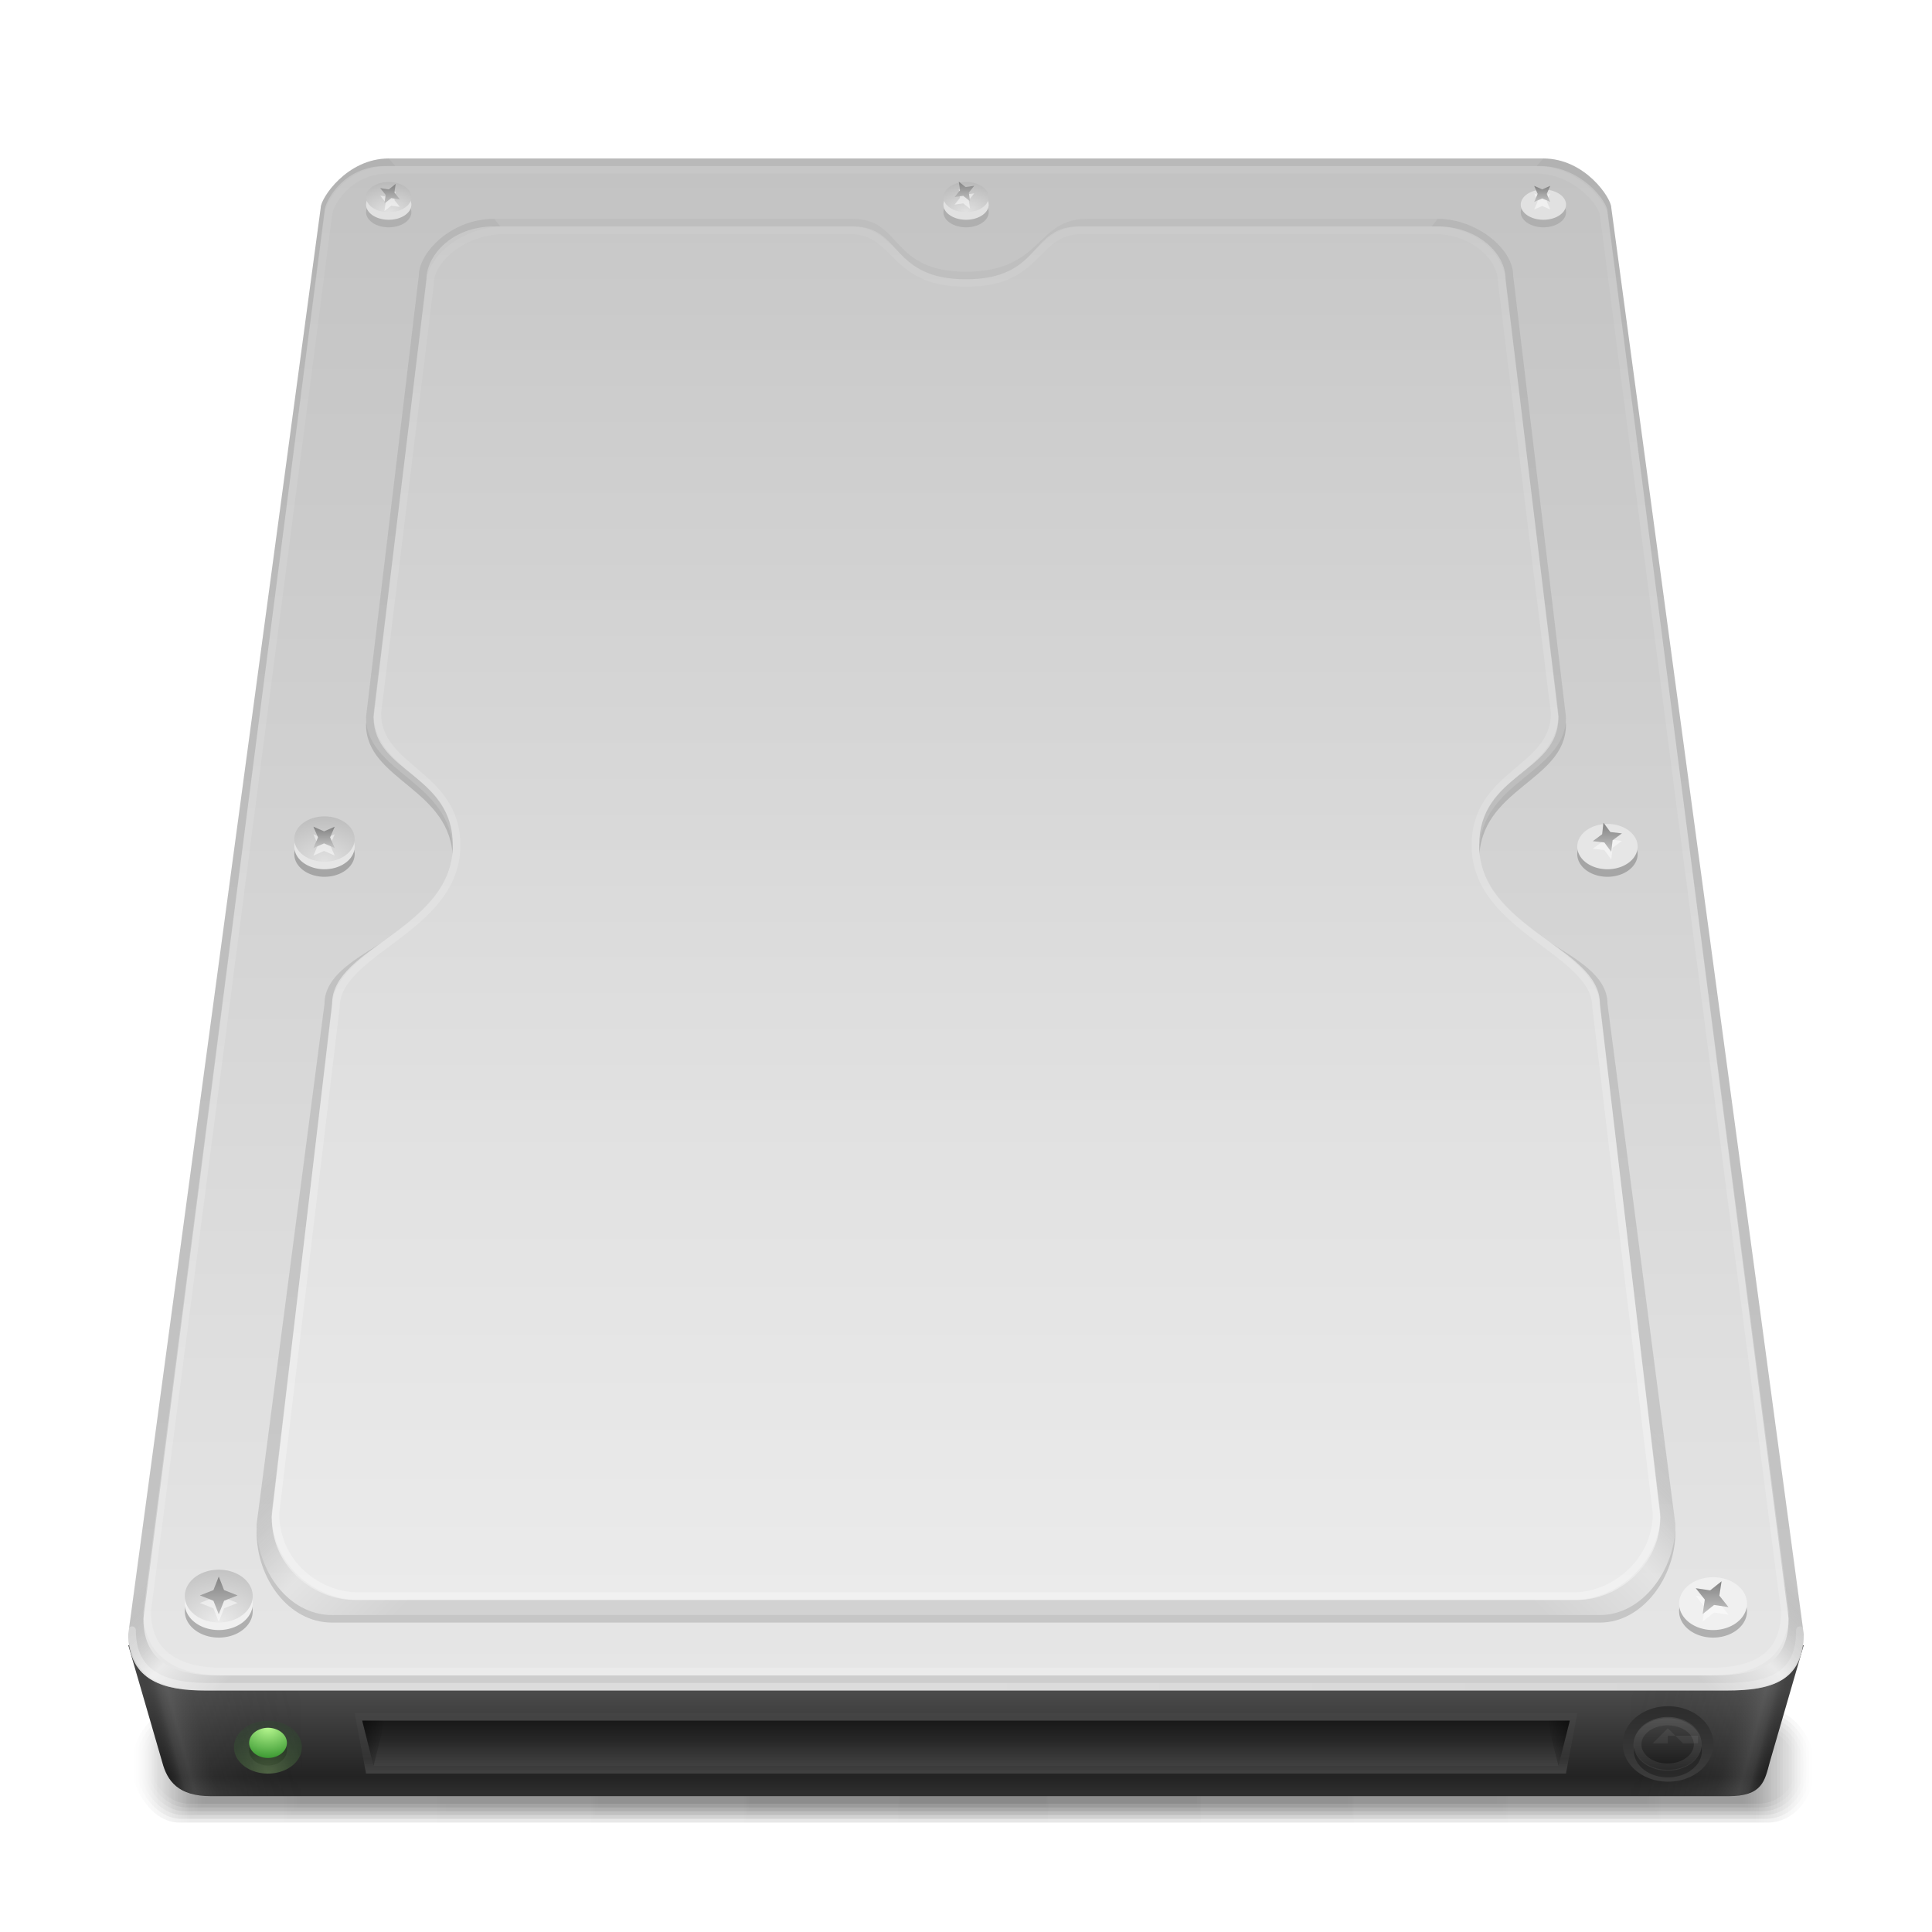 <?xml version="1.0" encoding="UTF-8" standalone="no"?>
<!-- Created with Inkscape (http://www.inkscape.org/) -->
<svg xmlns:rdf="http://www.w3.org/1999/02/22-rdf-syntax-ns#" xmlns="http://www.w3.org/2000/svg" height="256" width="256" version="1.1" xmlns:cc="http://creativecommons.org/ns#" xmlns:xlink="http://www.w3.org/1999/xlink" xmlns:dc="http://purl.org/dc/elements/1.1/">
 <title>Samée - 256px - Removable alt</title>
 <defs>
  <linearGradient id="top-2-side-lights-gradient">
   <stop stop-color="#000" stop-opacity="0.039" offset="0"/>
   <stop stop-color="#FFF" stop-opacity="0.137" offset="0.35"/>
   <stop stop-color="#FFF" stop-opacity="0.392" offset="0.5"/>
   <stop stop-color="#FFF" stop-opacity="0" offset="1"/>
  </linearGradient>
  <linearGradient id="top-side-lights-gradient">
   <stop stop-color="#000" stop-opacity="0.039" offset="0"/>
   <stop stop-color="#FFF" stop-opacity="0.176" offset="0.4"/>
   <stop stop-color="#FFF" stop-opacity="0.569" offset="0.55"/>
   <stop stop-color="#FFF" stop-opacity="0" offset="1"/>
  </linearGradient>
  <linearGradient id="screw-middle-gradient">
   <stop stop-color="#e1e1e1" offset="0"/>
   <stop stop-color="#bebebe" offset="1"/>
  </linearGradient>
  <linearGradient id="screw-hole-gradient">
   <stop stop-color="#828282" offset="0"/>
   <stop stop-color="#c3c3c3" offset="1"/>
  </linearGradient>
  <linearGradient id="screw-gradient">
   <stop stop-color="#ebebeb" offset="0"/>
   <stop stop-color="#c3c3c3" offset="1"/>
  </linearGradient>
  <linearGradient id="screw-back-gradient">
   <stop stop-color="#e1e1e1" offset="0"/>
   <stop stop-color="#b9b9b9" offset="1"/>
  </linearGradient>
  <linearGradient id="bottom-holes-sides-shadow-gradient">
   <stop stop-color="#000" stop-opacity="0.392" offset="0"/>
   <stop stop-color="#000" stop-opacity="0" offset="1"/>
  </linearGradient>
  <linearGradient id="floor-shadow-gradient">
   <stop stop-color="#000" stop-opacity="0.098" offset="0"/>
   <stop stop-color="#000" stop-opacity="0.078" offset="0.93"/>
   <stop stop-color="#000" stop-opacity="0" offset="1"/>
  </linearGradient>
  <linearGradient id="bottom-side-lights-gradient">
   <stop stop-color="#000" stop-opacity="0.098" offset="0"/>
   <stop stop-color="#555" stop-opacity="0.392" offset="0.1"/>
   <stop stop-color="#7d7d7d" stop-opacity="0.294" offset="0.16"/>
   <stop stop-color="#646464" stop-opacity="0.137" offset="0.3"/>
   <stop stop-color="#000" stop-opacity="0" offset="1"/>
  </linearGradient>
  <linearGradient id="bottom-inlay-gradient">
   <stop stop-color="#2d2d2d" offset="0"/>
   <stop stop-color="#3c3c3c" offset="1"/>
  </linearGradient>
  <filter id="3px-blur-filter" color-interpolation-filters="sRGB">
   <feGaussianBlur stdDeviation="1.4" in="SourceGraphic"/>
  </filter>
  <linearGradient id="linearGradient3622" y2="120" gradientUnits="userSpaceOnUse" x2="64" gradientTransform="matrix(1.996,0,0,1.995,0.788,-1.945)" y1="113.25" x1="64">
   <stop stop-color="#4b4b4b" offset="0"/>
   <stop stop-color="#232323" offset="0.85"/>
   <stop stop-color="#2d2d2d" offset="1"/>
  </linearGradient>
  <linearGradient id="linearGradient3632" y2="113.25" gradientUnits="userSpaceOnUse" x2="83" gradientTransform="matrix(1.996,0,0,1.995,0.537,-2.023)" y1="11.75" x1="83">
   <stop stop-color="#b9b9b9" offset="0"/>
   <stop stop-color="#c3c3c3" offset="0.3"/>
   <stop stop-color="#cdcdcd" offset="1"/>
  </linearGradient>
  <linearGradient id="linearGradient3640" y2="107.25" gradientUnits="userSpaceOnUse" x2="41.794" gradientTransform="matrix(1.996,0,0,1.995,1.079,-2.077)" y1="16" x1="41.794">
   <stop stop-color="#c8c8c8" offset="0"/>
   <stop stop-color="#e1e1e1" offset="0.65"/>
   <stop stop-color="#ebebeb" offset="1"/>
  </linearGradient>
  <linearGradient id="linearGradient3656" y2="113.06" xlink:href="#bottom-side-lights-gradient" gradientUnits="userSpaceOnUse" x2="19.149" gradientTransform="matrix(1.996,0,0,1.995,1.788,-1.945)" y1="115.72" x1="9.22"/>
  <linearGradient id="linearGradient3686" y2="112.79" xlink:href="#bottom-side-lights-gradient" gradientUnits="userSpaceOnUse" x2="107.35" gradientTransform="matrix(1.996,0,0,1.995,1.788,-1.945)" y1="115.5" x1="117.45"/>
  <linearGradient id="linearGradient3982" y2="88.5" xlink:href="#floor-shadow-gradient" spreadMethod="reflect" gradientUnits="userSpaceOnUse" x2="474" gradientTransform="matrix(0.5,0,0,0.667,1,175)" y1="88.5" x1="256"/>
  <linearGradient id="linearGradient3988" y2="88.5" xlink:href="#floor-shadow-gradient" spreadMethod="reflect" gradientUnits="userSpaceOnUse" x2="474" gradientTransform="matrix(0.502,0,0,0.733,0.413,169.1)" y1="88.5" x1="256"/>
  <linearGradient id="linearGradient3992" y2="88.5" xlink:href="#floor-shadow-gradient" spreadMethod="reflect" gradientUnits="userSpaceOnUse" x2="474" gradientTransform="matrix(0.505,0,0,0.8,-0.174,163.2)" y1="88.5" x1="256"/>
  <linearGradient id="linearGradient3996" y2="88.5" xlink:href="#floor-shadow-gradient" spreadMethod="reflect" gradientUnits="userSpaceOnUse" x2="474" gradientTransform="matrix(0.507,0,0,0.867,-0.761,157.3)" y1="88.5" x1="256"/>
  <linearGradient id="linearGradient4000" y2="88.5" xlink:href="#floor-shadow-gradient" spreadMethod="reflect" gradientUnits="userSpaceOnUse" x2="474" gradientTransform="matrix(0.509,0,0,0.933,-1.349,151.4)" y1="88.5" x1="256"/>
  <linearGradient id="linearGradient4004" y2="88.5" xlink:href="#floor-shadow-gradient" spreadMethod="reflect" gradientUnits="userSpaceOnUse" x2="474" gradientTransform="matrix(0.511,0,0,1,-1.936,145.5)" y1="88.5" x1="256"/>
  <linearGradient id="linearGradient3871" y2="112.25" gradientUnits="userSpaceOnUse" x2="83" gradientTransform="matrix(1.996,0,0,1.995,0.542,-2.032)" y1="12" x1="83">
   <stop stop-color="#c3c3c3" offset="0"/>
   <stop stop-color="#cdcdcd" offset="0.3"/>
   <stop stop-color="#e6e6e6" offset="1"/>
  </linearGradient>
  <linearGradient id="linearGradient3881" y2="446.5" gradientUnits="userSpaceOnUse" x2="145" gradientTransform="matrix(0.499,0,0,0.499,1.788,-1.535)" y1="46.5" x1="145">
   <stop stop-color="#FFF" stop-opacity="0.059" offset="0"/>
   <stop stop-color="#FFF" stop-opacity="0.196" offset="1"/>
  </linearGradient>
  <linearGradient id="linearGradient3897" y2="443.25" gradientUnits="userSpaceOnUse" x2="479" gradientTransform="matrix(0.499,0,0,0.499,0.788,-1.526)" y1="443.25" x1="253.88">
   <stop stop-color="#FFF" stop-opacity="0.294" offset="0"/>
   <stop stop-color="#FFF" stop-opacity="0.196" offset="0.9"/>
   <stop stop-color="#FFF" stop-opacity="0.176" offset="1"/>
  </linearGradient>
  <linearGradient id="linearGradient3884" y2="429" gradientUnits="userSpaceOnUse" x2="335" gradientTransform="matrix(0.499,0,0,0.499,1.788,-1.073)" y1="62" x1="335">
   <stop stop-color="#bebebe" offset="0"/>
   <stop stop-color="#d2d2d2" offset="1"/>
  </linearGradient>
  <linearGradient id="linearGradient3894" y2="427" gradientUnits="userSpaceOnUse" x2="256" gradientTransform="matrix(0.499,0,0,0.499,1.788,-1.581)" y1="62" x1="256">
   <stop stop-color="#FFF" stop-opacity="0.059" offset="0"/>
   <stop stop-color="#FFF" stop-opacity="0.294" offset="1"/>
  </linearGradient>
  <linearGradient id="linearGradient3914" y2="477.92" gradientUnits="userSpaceOnUse" x2="77.389" y1="458.58" x1="77.389">
   <stop stop-color="#464646" offset="0"/>
   <stop stop-color="#191919" offset="1"/>
  </linearGradient>
  <linearGradient id="linearGradient3935" y2="478" xlink:href="#bottom-inlay-gradient" gradientUnits="userSpaceOnUse" x2="59.404" y1="458.5" x1="59.404"/>
  <linearGradient id="linearGradient3956" y2="469" gradientUnits="userSpaceOnUse" x2="178" gradientTransform="matrix(0.499,0,0,0.499,0.108,0.016)" y1="457" x1="178">
   <stop stop-color="#191919" offset="0"/>
   <stop stop-color="#282828" offset="0.45"/>
   <stop stop-color="#323232" offset="0.65"/>
   <stop stop-color="#414141" offset="1"/>
  </linearGradient>
  <linearGradient id="linearGradient3978" y2="470" gradientUnits="userSpaceOnUse" x2="268" gradientTransform="matrix(0.499,0,0,0.499,-0.393,0.535)" y1="453.96" x1="268">
   <stop stop-color="#FFF" stop-opacity="0.02" offset="0"/>
   <stop stop-color="#FFF" stop-opacity="0.039" offset="0.75"/>
   <stop stop-color="#FFF" stop-opacity="0.137" offset="1"/>
  </linearGradient>
  <linearGradient id="linearGradient3926" y2="463" xlink:href="#bottom-holes-sides-shadow-gradient" gradientUnits="userSpaceOnUse" x2="102" gradientTransform="matrix(0.499,0,0,0.499,0.108,0.034)" y1="463" x1="96"/>
  <linearGradient id="linearGradient3930" y2="463" xlink:href="#bottom-holes-sides-shadow-gradient" gradientUnits="userSpaceOnUse" x2="410" gradientTransform="matrix(0.499,0,0,0.499,0.461,0.034)" y1="463" x1="416"/>
  <radialGradient id="radialGradient3938" gradientUnits="userSpaceOnUse" cy="456.5" cx="68.25" gradientTransform="matrix(2.626,0,0,2.179,-111.002,-536.376)" r="11.75">
   <stop stop-color="#b6f78f" offset="0"/>
   <stop stop-color="#187e18" offset="1"/>
  </radialGradient>
  <radialGradient id="radialGradient3944" gradientUnits="userSpaceOnUse" cy="480" cx="68.25" gradientTransform="matrix(1.865,0,0,1.547,-59.013,-264.687)" r="11.75">
   <stop stop-color="#b6f78f" stop-opacity="0.294" offset="0"/>
   <stop stop-color="#187e18" stop-opacity="0.098" offset="1"/>
  </radialGradient>
  <radialGradient id="radialGradient3161" xlink:href="#screw-gradient" gradientUnits="userSpaceOnUse" cy="434.65" cx="50.353" gradientTransform="matrix(1.998,0,0,2.677,-50.213,-727.045)" r="4.419"/>
  <linearGradient id="linearGradient3163" y2="424.92" xlink:href="#screw-hole-gradient" gradientUnits="userSpaceOnUse" x2="65.634" y1="410.23" x1="57.154"/>
  <linearGradient id="linearGradient3169" y2="433.58" xlink:href="#screw-hole-gradient" gradientUnits="userSpaceOnUse" x2="63.951" y1="412.05" x1="63.951"/>
  <radialGradient id="radialGradient4008" xlink:href="#screw-back-gradient" gradientUnits="userSpaceOnUse" cy="434.65" cx="50.353" gradientTransform="matrix(1.998,0,0,2.677,-50.213,-727.045)" r="4.419"/>
  <linearGradient id="linearGradient4010" y2="421.93" xlink:href="#screw-hole-gradient" gradientUnits="userSpaceOnUse" x2="63.88" y1="412.05" x1="54"/>
  <linearGradient id="linearGradient4012" y2="424.93" xlink:href="#screw-hole-gradient" gradientUnits="userSpaceOnUse" x2="66.222" y1="410.1" x1="57.657"/>
  <linearGradient id="linearGradient3201" y2="418.95" xlink:href="#screw-hole-gradient" gradientUnits="userSpaceOnUse" x2="65.945" y1="410.23" x1="50.846"/>
  <linearGradient id="linearGradient3984" y2="451" xlink:href="#top-side-lights-gradient" gradientUnits="userSpaceOnUse" x2="57" gradientTransform="matrix(0.499,0,0,0.499,0.537,-1.025)" y1="427" x1="33"/>
  <linearGradient id="linearGradient3997" y2="450.5" xlink:href="#top-side-lights-gradient" gradientUnits="userSpaceOnUse" x2="453.75" gradientTransform="matrix(0.499,0,0,0.499,0.06,-1.025)" y1="425.25" x1="479"/>
  <linearGradient id="linearGradient4001" y2="430" xlink:href="#top-2-side-lights-gradient" gradientUnits="userSpaceOnUse" x2="102.5" gradientTransform="matrix(0.499,0,0,0.499,1.788,-1.073)" y1="394.5" x1="67"/>
  <linearGradient id="linearGradient4005" y2="430" xlink:href="#top-2-side-lights-gradient" gradientUnits="userSpaceOnUse" x2="405.85" gradientTransform="matrix(0.499,0,0,0.499,1.788,-1.073)" y1="390.85" x1="445"/>
  <radialGradient id="radialGradient4078" xlink:href="#screw-middle-gradient" gradientUnits="userSpaceOnUse" cy="434.65" cx="50.353" gradientTransform="matrix(1.998,0,0,2.677,-50.213,-727.045)" r="4.419"/>
  <linearGradient id="linearGradient4080" y2="421.81" xlink:href="#screw-hole-gradient" gradientUnits="userSpaceOnUse" x2="44.241" y1="412.05" x1="54"/>
  <linearGradient id="linearGradient4123" y2="433.77" xlink:href="#screw-hole-gradient" gradientUnits="userSpaceOnUse" x2="60.796" y1="415.2" x1="65.772"/>
 </defs>
 <rect fill-rule="evenodd" rx="6.25" ry="7.5" height="15" filter="url(#3px-blur-filter)" width="223" y="226.5" x="17.5" fill="url(#linearGradient4004)"/>
 <rect fill-rule="evenodd" rx="6" ry="7" height="14" filter="url(#3px-blur-filter)" width="222" y="227" x="18" fill="url(#linearGradient4000)"/>
 <rect fill-rule="evenodd" rx="5.75" ry="6.5" height="13" filter="url(#3px-blur-filter)" width="221" y="227.5" x="18.5" fill="url(#linearGradient3996)"/>
 <rect fill-rule="evenodd" rx="5.5" ry="6" height="12" filter="url(#3px-blur-filter)" width="220" y="228" x="19" fill="url(#linearGradient3992)"/>
 <rect fill-rule="evenodd" rx="5.25" ry="5.5" height="11" filter="url(#3px-blur-filter)" width="219" y="228.5" x="19.5" fill="url(#linearGradient3988)"/>
 <rect fill-rule="evenodd" rx="5" ry="5" height="10" filter="url(#3px-blur-filter)" width="218" y="229" x="20" fill="url(#linearGradient3982)"/>
 <path fill="url(#linearGradient3622)" d="m17,218,4.5,15.5c0.655,2.444,2.033,4.5,6.5,4.5h201c4.538,0,4.825-1.981,5.5-4.5l4.5-15.5z"/>
 <path fill="url(#linearGradient3656)" d="m17,218,4.5,15.5c0.703,2.625,2.474,4.5,6.5,4.5h12v-20z"/>
 <path fill="url(#linearGradient3686)" d="M216,218,216,238h13c3.744,0,4.692-1.484,5.5-4.5l4.5-15.5z"/>
 <path fill="url(#linearGradient3632)" d="m17,216.5c0,6.312,5.001,7.5,10,7.5h202c5.549,0,10-1.194,10-7.5l-25.5-189c0-1.238-3.457-6.5-9-6.5h-153c-5.549,0-9,5.285-9,6.5z"/>
 <path fill="url(#linearGradient3984)" d="m17,216.5c0,6.312,5.001,7.5,10,7.5h202l-177.5-203c-5.549,0-9,5.285-9,6.5z"/>
 <path fill="url(#linearGradient3997)" d="m27,224,202,0c5.549,0,10-1.194,10-7.5l-25.5-189c0-1.238-3.457-6.5-9-6.5z"/>
 <path stroke-linejoin="round" d="m17.5,216c0,5.824,4.225,7.5,10,7.5h201c6.314,0,10-1.63,10-7.5" stroke="url(#linearGradient3897)" stroke-linecap="round" stroke-miterlimit="4" stroke-dasharray="none" stroke-width="1" fill="none"/>
 <path fill="url(#linearGradient3871)" d="m19,214.5c0,6.312,5.001,7.5,10,7.5h198c5.549,0,10-1.194,10-7.5l-24-186.5c0-1.238-3.457-6-9-6h-153c-5.549,0-8,4.785-8,6z"/>
 <path d="m19.5,213.5c0,6.312,5.001,8,10,8h197c5.549,0,10-1.694,10-8l-24-185c0-1.238-3.457-6-9-6h-152c-5.549,0-8,4.785-8,6z" stroke="url(#linearGradient3881)" stroke-width="1" fill="none"/>
 <path fill-opacity="0.137" fill="#000" d="m65.5,30c-5.805,0-10,4.533-10,7.5l-7,58.5c0,7.469,11.5,8.509,11.5,18,0,11.154-17,12.416-17,20l-9,69c0,6.075,4.19,12,10,12h168c5.657,0,10-6.039,10-12l-9-69c0-7.57-17-8.835-17-20,0-9.603,11.5-10.453,11.5-18l-7-58.5c0-3.563-4.897-7.5-10-7.5h-46.5c-6.744,0-5.849,7-16,7-10.114,0-8.398-7-15-7z"/>
 <path fill="url(#linearGradient3884)" d="m65.5,29c-5.805,0-10,4.533-10,7.5l-7,58.5c0,7.469,11.5,8.509,11.5,18,0,11.154-17,12.416-17,20l-9,69c0,6.075,4.19,12,10,12h168c5.657,0,10-6.039,10-12l-9-69c0-7.57-17-8.835-17-20,0-9.603,11.5-10.453,11.5-18l-7-58.5c0-3.563-4.897-7.5-10-7.5h-46.5c-6.744,0-5.849,7-16,7-10.114,0-8.398-7-15-7z"/>
 <path fill="url(#linearGradient4001)" d="m65.5,29c-5.805,0-10,4.533-10,7.5l-7,58.5c0,7.469,11.5,8.509,11.5,18,0,11.154-17,12.416-17,20l-9,69c0,6.075,4.19,12,10,12h168z"/>
 <path fill="url(#linearGradient4005)" d="m44,214,168,0c5.657,0,10-6.039,10-12l-9-69c0-7.57-17-8.835-17-20,0-9.603,11.5-10.453,11.5-18l-7-58.5c0-3.563-4.897-7.5-10-7.5z"/>
 <path fill="url(#linearGradient3640)" d="m65.5,30c-5.805,0-9,4.033-9,7l-7,58c0,7.469,10.5,7.509,10.5,17,0,11.154-16,13.416-16,21l-8,68c0,6.78,5.719,11,11,11h162c5.304,0,11-4.51,11-11l-8-68c0-7.57-16-9.835-16-21,0-9.603,10.5-9.453,10.5-17l-7-58c0-3.563-3.897-7-9-7h-47.5c-6.744,0-4.849,7-15,7-10.114,0-8.398-7-15-7z"/>
 <path d="m67,30.5c-5.805,0-10,4.033-10,7l-7,57c0,7.469,10.5,8.009,10.5,17.5,0,11.154-16,13.916-16,21.5l-8,67c0,6.78,5.719,11,11,11h161c5.304,0,11-4.51,11-11l-8-67c0-7.57-16-10.335-16-21.5,0-9.603,10.5-9.953,10.5-17.5l-7-57c0-3.563-3.897-7-9-7h-46.5c-6.744,0-5.349,7-15.5,7-10.114,0-8.898-7-15.5-7z" stroke="url(#linearGradient3894)" stroke-width="1" fill="none"/>
 <path fill-rule="evenodd" fill="url(#linearGradient3978)" d="m47,227,162,0-1.5,8-159,0z"/>
 <path fill-rule="evenodd" fill="url(#linearGradient3956)" d="m48,228,160,0-1.5,6-157,0z"/>
 <path fill-rule="evenodd" fill="url(#linearGradient3926)" d="m48,228,3-0l-1.5,6z"/>
 <path fill-rule="evenodd" fill="url(#linearGradient3930)" d="m205,228,3,0-1.5,6z"/>
 <path d="m80,468.25a11.75,9.75,0,1,1,-23.5,0,11.75,9.75,0,1,1,23.5,0z" fill-rule="evenodd" transform="matrix(0.511,0,0,0.513,186.149,-9.129)" fill="url(#linearGradient3935)"/>
 <path d="m80,468.25a11.75,9.75,0,1,1,-23.5,0,11.75,9.75,0,1,1,23.5,0z" fill-rule="evenodd" fill-opacity="0.294" transform="matrix(0.383,0,0,0.359,194.862,63.91)" fill="#000"/>
 <path d="m80,468.25a11.75,9.75,0,1,1,-23.5,0,11.75,9.75,0,1,1,23.5,0z" fill-rule="evenodd" transform="matrix(0.383,0,0,0.359,194.862,62.91)" fill="url(#linearGradient3914)"/>
 <path d="m80,468.25a11.75,9.75,0,1,1,-23.5,0,11.75,9.75,0,1,1,23.5,0z" stroke-opacity="0.078" transform="matrix(0.34,0,0,0.308,197.766,86.923)" stroke="#FFF" stroke-dasharray="none" stroke-miterlimit="4" stroke-width="3.09" fill="none"/>
 <path d="M221,229,219,231h4zm0,1,0,1h4v-1z" fill-opacity="0.059" fill-rule="evenodd" fill="#FFF"/>
 <path d="m80,468.25a11.75,9.75,0,1,1,-23.5,0,11.75,9.75,0,1,1,23.5,0z" fill-rule="evenodd" transform="matrix(0.383,0,0,0.359,9.362,63.41)" fill="url(#linearGradient3935)"/>
 <path d="m80,468.25a11.75,9.75,0,1,1,-23.5,0,11.75,9.75,0,1,1,23.5,0z" fill-rule="evenodd" fill-opacity="0.294" transform="matrix(0.213,0,0,0.205,20.979,135.949)" fill="#000"/>
 <path d="m80,468.25a11.75,9.75,0,1,1,-23.5,0,11.75,9.75,0,1,1,23.5,0z" fill-rule="evenodd" transform="matrix(0.383,0,0,0.359,9.362,63.41)" fill="url(#radialGradient3944)"/>
 <path d="m80,468.25a11.75,9.75,0,1,1,-23.5,0,11.75,9.75,0,1,1,23.5,0z" fill-rule="evenodd" transform="matrix(0.213,0,0,0.205,20.979,134.949)" fill="url(#radialGradient3938)"/>
 <path d="m54.801,430.59a4.419,5.922,0,1,1,-8.839,0,4.419,5.922,0,1,1,8.839,0z" fill-rule="evenodd" transform="matrix(1.018,0,0,0.591,-22.3,-40.988)" fill="#afafaf"/>
 <path d="m54.801,430.59a4.419,5.922,0,1,1,-8.839,0,4.419,5.922,0,1,1,8.839,0z" fill-rule="evenodd" transform="matrix(1.018,0,0,0.591,-22.3,-41.988)" fill="#f0f0f0"/>
 <path d="m54.801,430.59a4.419,5.922,0,1,1,-8.839,0,4.419,5.922,0,1,1,8.839,0z" fill-rule="evenodd" transform="matrix(1.018,0,0,0.591,-22.3,-42.988)" fill="url(#radialGradient3161)"/>
 <path d="m54,431.95-2.814-7.136-7.136-2.814,7.136-2.814,2.814-7.136,2.814,7.136,7.136,2.814-7.136,2.814z" fill-rule="evenodd" fill-opacity="0.49" transform="matrix(0.251,0,0,0.251,15.433,106.479)" fill="#FFF"/>
 <path d="m54,431.95-2.814-7.136-7.136-2.814,7.136-2.814,2.814-7.136,2.814,7.136,7.136,2.814-7.136,2.814z" fill-rule="evenodd" transform="matrix(0.251,0,0,0.251,15.433,105.479)" fill="url(#linearGradient3169)"/>
 <path d="m54.801,430.59a4.419,5.922,0,1,1,-8.839,0,4.419,5.922,0,1,1,8.839,0z" fill-rule="evenodd" transform="matrix(1.018,0,0,0.591,175.7,-40.988)" fill="#afafaf"/>
 <path d="m54.801,430.59a4.419,5.922,0,1,1,-8.839,0,4.419,5.922,0,1,1,8.839,0z" fill-rule="evenodd" transform="matrix(1.018,0,0,0.591,175.7,-41.988)" fill="#f0f0f0"/>
 <path d="m54.801,430.59a4.419,5.922,0,1,1,-8.839,0,4.419,5.922,0,1,1,8.839,0z" fill-rule="evenodd" transform="matrix(1.018,0,0,0.591,175.7,-42.988)" fill="url(#radialGradient3161)"/>
 <path d="m54,431.95-2.814-7.136-7.136-2.814,7.136-2.814,2.814-7.136,2.814,7.136,7.136,2.814-7.136,2.814z" fill-rule="evenodd" fill-opacity="0.49" transform="matrix(0.218,0.126,-0.126,0.218,268.263,113.899)" fill="#FFF"/>
 <path d="m54,431.95-2.814-7.136-7.136-2.814,7.136-2.814,2.814-7.136,2.814,7.136,7.136,2.814-7.136,2.814z" fill-rule="evenodd" transform="matrix(0.218,0.126,-0.126,0.218,268.263,112.899)" fill="url(#linearGradient3163)"/>
 <path d="m54.801,430.59a4.419,5.922,0,1,1,-8.839,0,4.419,5.922,0,1,1,8.839,0z" fill-rule="evenodd" transform="matrix(0.679,0,0,0.338,17.3,-117.421)" fill="#afafaf"/>
 <path d="m54.801,430.59a4.419,5.922,0,1,1,-8.839,0,4.419,5.922,0,1,1,8.839,0z" fill-rule="evenodd" transform="matrix(0.679,0,0,0.338,17.3,-118.421)" fill="#e1e1e1"/>
 <path d="m54.801,430.59a4.419,5.922,0,1,1,-8.839,0,4.419,5.922,0,1,1,8.839,0z" fill-rule="evenodd" transform="matrix(0.679,0,0,0.338,17.3,-119.421)" fill="url(#radialGradient4008)"/>
 <path d="m54,431.95-2.814-7.136-7.136-2.814,7.136-2.814,2.814-7.136,2.814,7.136,7.136,2.814-7.136,2.814z" fill-rule="evenodd" fill-opacity="0.49" transform="matrix(0.131,0.075,-0.075,0.131,76.258,-32.661)" fill="#FFF"/>
 <path d="m54,431.95-2.814-7.136-7.136-2.814,7.136-2.814,2.814-7.136,2.814,7.136,7.136,2.814-7.136,2.814z" fill-rule="evenodd" transform="matrix(0.131,0.075,-0.075,0.131,76.258,-33.661)" fill="url(#linearGradient4012)"/>
 <path d="m54.801,430.59a4.419,5.922,0,1,1,-8.839,0,4.419,5.922,0,1,1,8.839,0z" fill-rule="evenodd" transform="matrix(0.679,0,0,0.338,170.3,-117.421)" fill="#afafaf"/>
 <path d="m54.801,430.59a4.419,5.922,0,1,1,-8.839,0,4.419,5.922,0,1,1,8.839,0z" fill-rule="evenodd" transform="matrix(0.679,0,0,0.338,170.3,-118.421)" fill="#e1e1e1"/>
 <path d="m54.801,430.59a4.419,5.922,0,1,1,-8.839,0,4.419,5.922,0,1,1,8.839,0z" fill-rule="evenodd" transform="matrix(0.679,0,0,0.338,170.3,-119.421)" fill="url(#radialGradient4008)"/>
 <path d="m54,431.95-2.814-7.136-7.136-2.814,7.136-2.814,2.814-7.136,2.814,7.136,7.136,2.814-7.136,2.814z" fill-rule="evenodd" fill-opacity="0.49" transform="matrix(0.107,0.107,-0.107,0.107,243.727,-24.238)" fill="#FFF"/>
 <path d="m54,431.95-2.814-7.136-7.136-2.814,7.136-2.814,2.814-7.136,2.814,7.136,7.136,2.814-7.136,2.814z" fill-rule="evenodd" transform="matrix(0.107,0.107,-0.107,0.107,243.727,-25.238)" fill="url(#linearGradient4010)"/>
 <path d="m54.801,430.59a4.419,5.922,0,1,1,-8.839,0,4.419,5.922,0,1,1,8.839,0z" fill-rule="evenodd" transform="matrix(0.679,0,0,0.338,93.8,-117.421)" fill="#afafaf"/>
 <path d="m54.801,430.59a4.419,5.922,0,1,1,-8.839,0,4.419,5.922,0,1,1,8.839,0z" fill-rule="evenodd" transform="matrix(0.679,0,0,0.338,93.8,-118.421)" fill="#e1e1e1"/>
 <path d="m54.801,430.59a4.419,5.922,0,1,1,-8.839,0,4.419,5.922,0,1,1,8.839,0z" fill-rule="evenodd" transform="matrix(0.679,0,0,0.338,93.8,-119.421)" fill="url(#radialGradient4008)"/>
 <path d="m54,431.95-2.814-7.136-7.136-2.814,7.136-2.814,2.814-7.136,2.814,7.136,7.136,2.814-7.136,2.814z" fill-rule="evenodd" fill-opacity="0.49" transform="matrix(0.075,0.131,-0.131,0.075,179.022,-12.356)" fill="#FFF"/>
 <path d="m54,431.95-2.814-7.136-7.136-2.814,7.136-2.814,2.814-7.136,2.814,7.136,7.136,2.814-7.136,2.814z" fill-rule="evenodd" transform="matrix(0.075,0.131,-0.131,0.075,179.022,-13.356)" fill="url(#linearGradient3201)"/>
 <path d="m54.801,430.59a4.419,5.922,0,1,1,-8.839,0,4.419,5.922,0,1,1,8.839,0z" fill-rule="evenodd" transform="matrix(0.905,0,0,0.507,-2.6,-105.132)" fill="#a5a5a5"/>
 <path d="m54.801,430.59a4.419,5.922,0,1,1,-8.839,0,4.419,5.922,0,1,1,8.839,0z" fill-rule="evenodd" transform="matrix(0.905,0,0,0.507,-2.6,-106.132)" fill="#e6e6e6"/>
 <path d="m54.801,430.59a4.419,5.922,0,1,1,-8.839,0,4.419,5.922,0,1,1,8.839,0z" fill-rule="evenodd" transform="matrix(0.905,0,0,0.507,-2.6,-107.132)" fill="url(#radialGradient4078)"/>
 <path d="m54,431.95-2.814-7.136-7.136-2.814,7.136-2.814,2.814-7.136,2.814,7.136,7.136,2.814-7.136,2.814z" fill-rule="evenodd" fill-opacity="0.49" transform="matrix(0.142,-0.142,0.142,0.142,-24.652,59.699)" fill="#FFF"/>
 <path d="m54,431.95-2.814-7.136-7.136-2.814,7.136-2.814,2.814-7.136,2.814,7.136,7.136,2.814-7.136,2.814z" fill-rule="evenodd" transform="matrix(0.142,-0.142,0.142,0.142,-24.652,58.699)" fill="url(#linearGradient4080)"/>
 <path d="m54.801,430.59a4.419,5.922,0,1,1,-8.839,0,4.419,5.922,0,1,1,8.839,0z" fill-rule="evenodd" transform="matrix(0.905,0,0,0.507,167.4,-105.132)" fill="#a5a5a5"/>
 <path d="m54.801,430.59a4.419,5.922,0,1,1,-8.839,0,4.419,5.922,0,1,1,8.839,0z" fill-rule="evenodd" transform="matrix(0.905,0,0,0.507,167.4,-106.132)" fill="#e6e6e6"/>
 <path d="m54.801,430.59a4.419,5.922,0,1,1,-8.839,0,4.419,5.922,0,1,1,8.839,0z" fill-rule="evenodd" transform="matrix(0.905,0,0,0.507,167.4,-107.132)" fill="url(#radialGradient4078)"/>
 <path d="m54,431.95-2.814-7.136-7.136-2.814,7.136-2.814,2.814-7.136,2.814,7.136,7.136,2.814-7.136,2.814z" fill-rule="evenodd" fill-opacity="0.49" transform="matrix(0.194,-0.052,0.052,0.194,180.563,32.882)" fill="#FFF"/>
 <path d="m54,431.95-2.814-7.136-7.136-2.814,7.136-2.814,2.814-7.136,2.814,7.136,7.136,2.814-7.136,2.814z" fill-rule="evenodd" transform="matrix(0.194,-0.052,0.052,0.194,180.563,31.882)" fill="url(#linearGradient4123)"/>
</svg>
